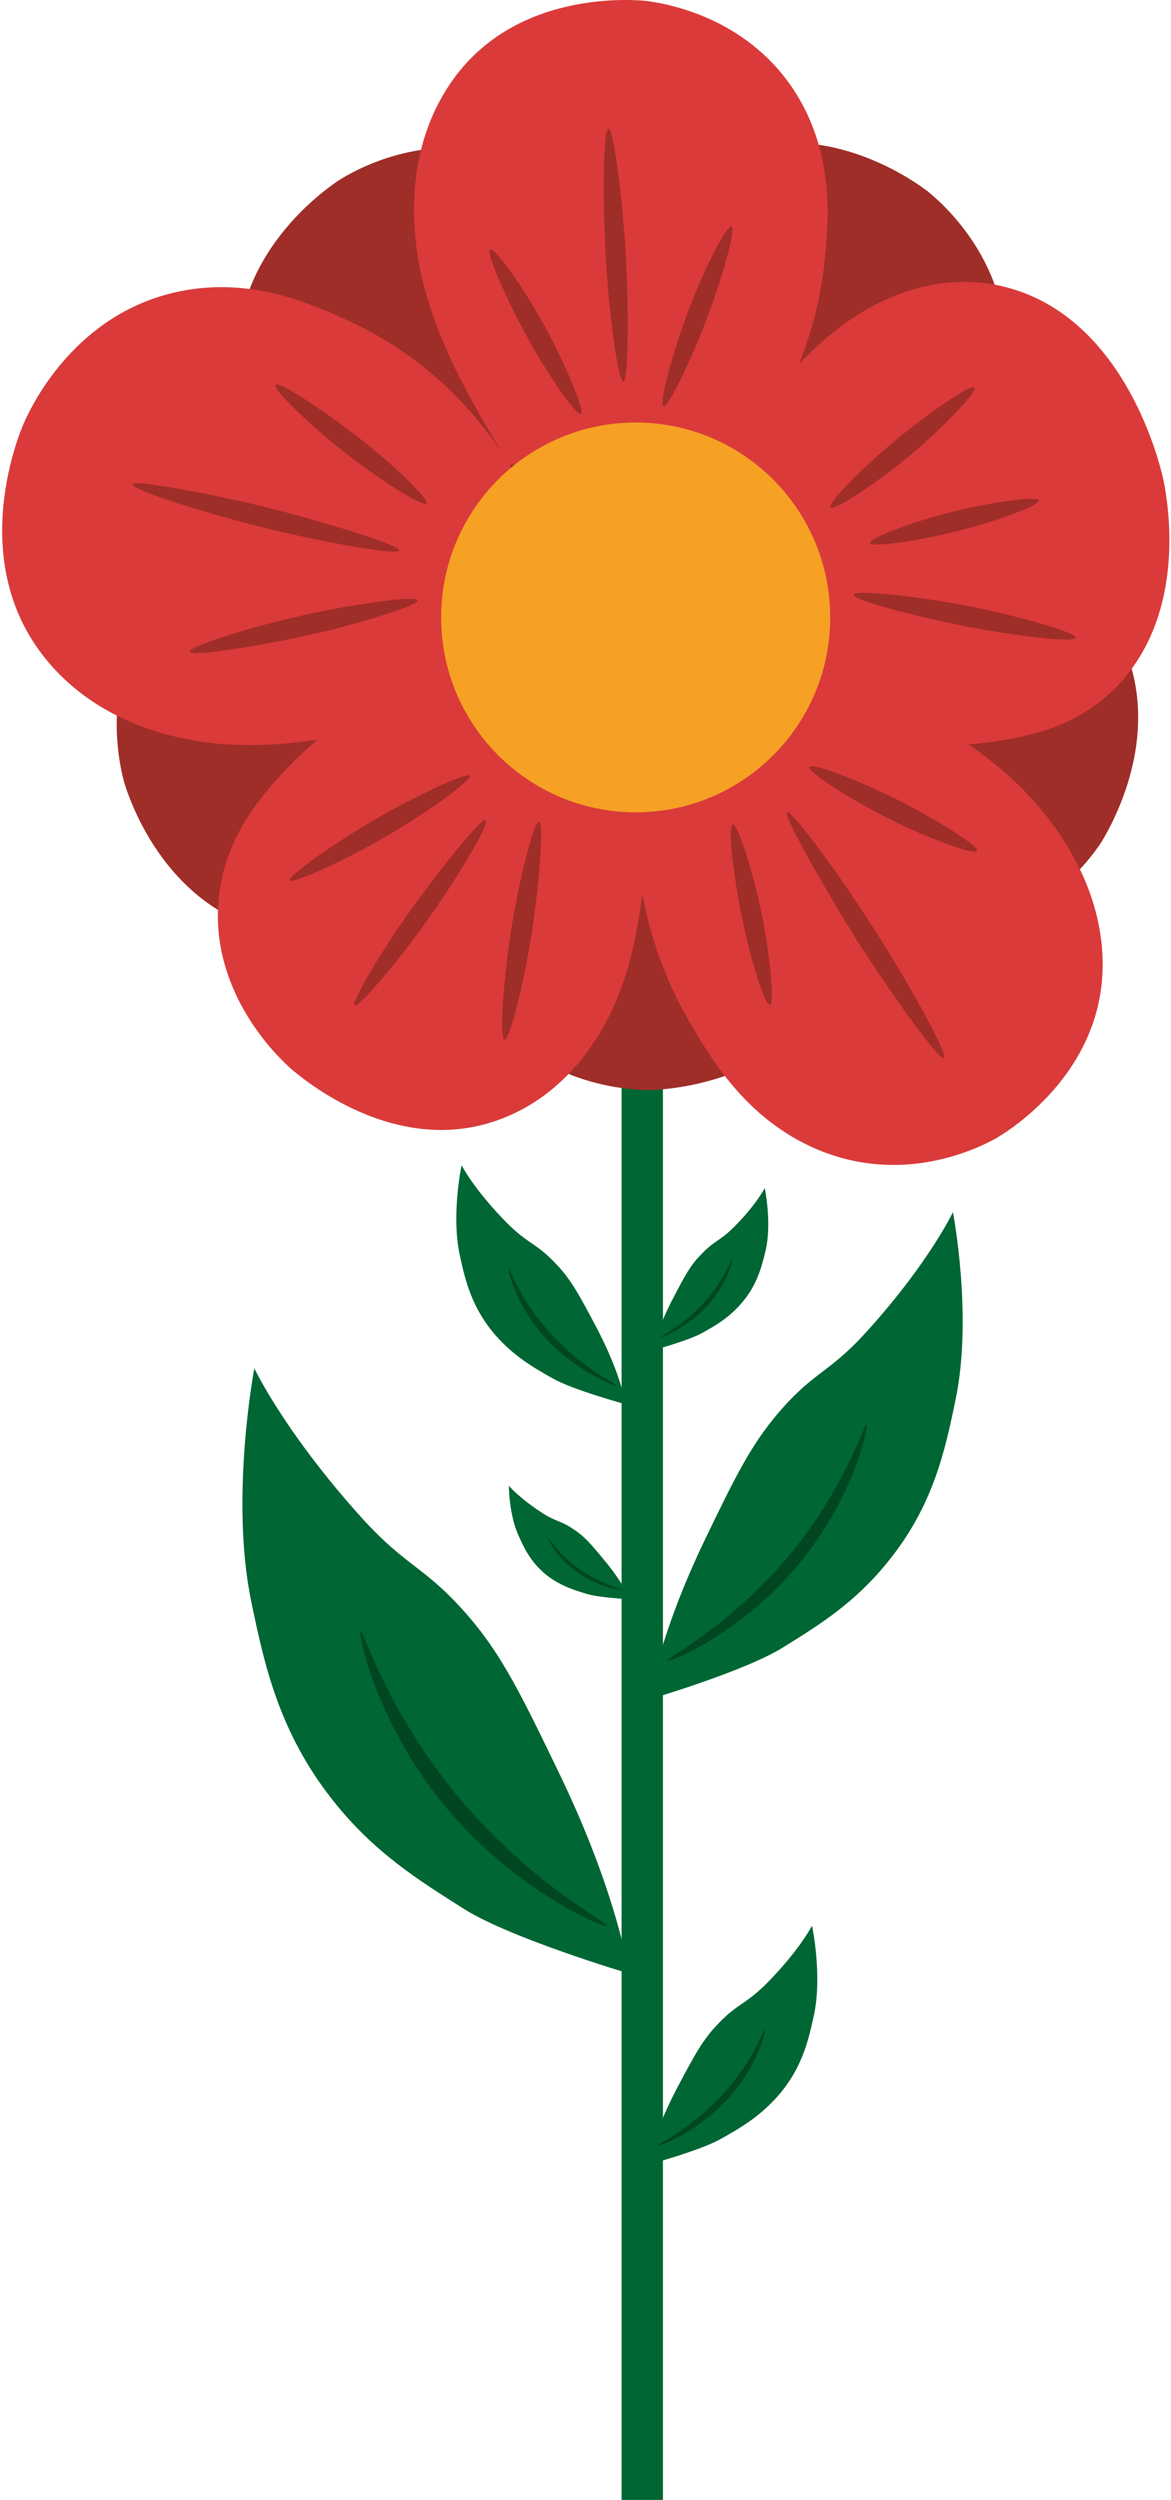 <svg width="67" height="143" viewBox="0 0 67 143" fill="none" xmlns="http://www.w3.org/2000/svg">
<path d="M37.931 50.373H35.564V143H37.931V50.373Z" fill="#006633"/>
<path d="M41.806 35.083C44.25 38.209 46.721 41.413 48.099 45.294C48.905 47.586 49.841 51.91 47.891 55.999C44.926 62.251 37.567 62.329 37.203 62.355C35.876 62.355 30.961 62.069 27.762 57.771C25.292 54.437 25.266 50.633 25.266 48.367C25.292 44.278 26.462 40.266 28.725 36.854" fill="#9F2D28"/>
<path d="M34.576 42.116C32.209 45.294 29.739 48.498 26.358 50.842C24.33 52.196 20.429 54.228 15.982 53.395C9.194 52.144 7.192 45.033 7.088 44.694C6.75 43.392 5.736 38.573 9.064 34.379C11.639 31.123 15.306 30.134 17.49 29.535C21.443 28.493 25.604 28.597 29.479 29.899" fill="#9F2D28"/>
<path d="M32.444 29.326C32.496 25.367 32.574 21.303 33.926 17.422C34.732 15.13 36.683 11.171 40.766 9.191C46.981 6.169 52.78 10.728 53.066 10.936C54.106 11.77 57.747 15.078 57.565 20.418C57.409 24.559 55.043 27.529 53.638 29.326C51.064 32.504 47.657 34.9 43.756 36.125" fill="#9F2D28"/>
<path d="M42.872 29.196C46.825 28.883 50.856 28.597 54.861 29.613C57.201 30.212 61.336 31.801 63.651 35.708C67.213 41.621 63.208 47.82 63.026 48.159C62.298 49.279 59.334 53.212 54.002 53.499C49.867 53.707 46.695 51.623 44.796 50.373C41.39 48.107 38.737 44.903 37.151 41.126" fill="#9F2D28"/>
<path d="M30.025 35.864C26.306 34.536 22.483 33.155 19.259 30.602C17.36 29.092 14.239 25.966 13.693 21.46C12.835 14.583 19.025 10.572 19.311 10.363C20.429 9.634 24.72 7.263 29.739 9.165C33.588 10.65 35.668 13.854 36.891 15.755C39.075 19.22 40.219 23.231 40.115 27.32" fill="#9F2D28"/>
<path d="M29.141 26.591C27.087 23.205 25.006 19.714 24.096 15.703C23.576 13.333 23.134 8.931 25.552 5.101C29.219 -0.759 36.553 0.022 36.917 0.048C38.243 0.204 43.08 1.064 45.759 5.701C47.813 9.295 47.397 13.072 47.137 15.338C46.643 19.402 45.004 23.231 42.352 26.357" fill="#DA3A3A"/>
<path d="M35.668 21.824C35.382 21.876 34.836 18.047 34.654 14.583C34.472 11.275 34.524 7.42 34.81 7.368C35.096 7.316 35.59 11.171 35.798 14.427C35.98 17.761 35.954 21.772 35.668 21.824Z" fill="#9F2D28"/>
<path d="M37.957 23.231C37.697 23.101 38.477 20.157 39.413 17.709C40.297 15.364 41.598 12.812 41.858 12.968C42.118 13.124 41.286 16.016 40.401 18.334C39.517 20.652 38.217 23.361 37.957 23.231Z" fill="#9F2D28"/>
<path d="M28.049 14.296C28.257 14.062 29.895 16.354 31.143 18.62C32.314 20.756 33.458 23.465 33.25 23.674C33.042 23.882 31.429 21.564 30.259 19.454C29.089 17.344 27.815 14.531 28.049 14.296Z" fill="#9F2D28"/>
<path d="M41.416 26.2C43.652 23.127 45.941 20.001 49.087 17.995C50.934 16.823 54.574 15.208 58.631 16.771C64.821 19.167 66.511 27.164 66.589 27.555C66.875 29.04 67.707 34.406 64.613 38.443C62.22 41.569 58.839 42.116 56.811 42.428C51.818 43.21 47.657 41.23 45.837 40.214" fill="#DA3A3A"/>
<path d="M49.789 31.071C49.685 30.811 52.182 29.847 54.496 29.274C56.707 28.727 59.334 28.362 59.438 28.623C59.541 28.883 57.019 29.821 54.834 30.368C52.65 30.915 49.893 31.332 49.789 31.071Z" fill="#9F2D28"/>
<path d="M48.853 34.015C48.931 33.728 52.468 34.093 55.511 34.692C58.397 35.265 61.648 36.203 61.544 36.489C61.44 36.776 57.929 36.359 55.042 35.786C52.156 35.213 48.749 34.301 48.853 34.015Z" fill="#9F2D28"/>
<path d="M55.745 22.163C56.005 22.319 54.054 24.377 52.104 26.018C50.231 27.581 47.787 29.196 47.527 29.04C47.267 28.883 49.243 26.852 51.116 25.289C52.988 23.726 55.485 21.981 55.745 22.163Z" fill="#9F2D28"/>
<path d="M47.007 38.156C50.726 39.824 54.548 41.543 57.747 44.408C59.62 46.101 62.662 49.592 63.052 54.228C63.651 61.339 57.253 64.96 56.941 65.142C55.745 65.793 51.324 67.903 46.331 65.559C42.456 63.736 40.505 60.271 39.309 58.214C37.229 54.515 36.215 50.321 36.422 46.075" fill="#DA3A3A"/>
<path d="M45.03 46.466C45.239 46.257 47.917 49.852 50.05 53.212C52.104 56.416 54.236 60.297 54.002 60.506C53.768 60.714 51.142 57.067 49.113 53.916C47.085 50.685 44.822 46.648 45.03 46.466Z" fill="#9F2D28"/>
<path d="M41.936 47.169C42.222 47.143 43.106 49.93 43.6 52.379C44.068 54.723 44.328 57.458 44.042 57.484C43.756 57.51 42.898 54.723 42.43 52.379C41.962 50.034 41.624 47.195 41.936 47.169Z" fill="#9F2D28"/>
<path d="M55.901 48.654C55.849 48.966 53.196 48.003 50.908 46.856C48.723 45.763 46.253 44.2 46.305 43.887C46.357 43.575 49.009 44.59 51.168 45.658C53.326 46.726 55.953 48.341 55.901 48.654Z" fill="#9F2D28"/>
<path d="M37.125 46.283C36.917 49.982 36.709 53.759 35.252 57.25C34.394 59.307 32.34 62.772 28.335 64.126C22.223 66.21 16.788 61.261 16.502 61.001C15.514 60.089 12.107 56.572 12.497 51.597C12.783 47.742 15.202 45.242 16.632 43.731C20.195 40.032 24.486 38.912 26.436 38.547" fill="#DA3A3A"/>
<path d="M27.789 46.909C28.049 47.039 26.28 50.06 24.486 52.587C22.769 55.01 20.533 57.64 20.299 57.51C20.065 57.38 21.833 54.358 23.55 51.988C25.266 49.618 27.529 46.778 27.789 46.909Z" fill="#9F2D28"/>
<path d="M26.878 44.382C26.982 44.642 24.33 46.57 21.859 47.977C19.493 49.331 16.658 50.607 16.58 50.347C16.502 50.087 19.155 48.211 21.495 46.856C23.836 45.502 26.774 44.121 26.878 44.382Z" fill="#9F2D28"/>
<path d="M28.881 59.464C28.569 59.516 28.777 56.208 29.245 53.212C29.687 50.373 30.545 47.013 30.831 46.987C31.117 46.961 30.883 50.269 30.467 53.082C30.051 55.895 29.193 59.412 28.881 59.464Z" fill="#9F2D28"/>
<path d="M25.162 40.735C21.105 41.803 16.944 42.897 12.653 42.559C10.131 42.35 5.606 41.413 2.589 37.661C-2.014 31.957 1.211 24.559 1.367 24.195C1.965 22.84 4.435 18.047 9.923 16.745C14.188 15.729 17.802 17.37 19.961 18.36C25.318 20.808 28.179 24.924 29.323 26.852" fill="#DA3A3A"/>
<path d="M22.848 31.488C22.822 31.775 18.66 31.071 15.02 30.16C11.535 29.3 7.53 27.998 7.582 27.711C7.634 27.425 11.769 28.18 15.228 29.014C18.687 29.899 22.873 31.176 22.848 31.488Z" fill="#9F2D28"/>
<path d="M24.408 28.805C24.2 29.014 21.625 27.399 19.571 25.758C17.594 24.195 15.566 22.215 15.774 22.007C15.982 21.798 18.53 23.491 20.481 25.002C22.431 26.513 24.616 28.597 24.408 28.805Z" fill="#9F2D28"/>
<path d="M10.859 37.297C10.677 37.036 14.031 35.942 17.152 35.239C20.117 34.562 23.732 34.067 23.888 34.327C24.044 34.588 20.689 35.656 17.75 36.307C14.812 36.958 11.041 37.557 10.859 37.297Z" fill="#9F2D28"/>
<path d="M36.37 46.466C42.518 46.466 47.501 41.474 47.501 35.317C47.501 29.16 42.518 24.169 36.37 24.169C30.223 24.169 25.24 29.16 25.24 35.317C25.24 41.474 30.223 46.466 36.37 46.466Z" fill="#F6A124"/>
<path d="M37.151 97.207C37.151 97.207 37.645 93.665 40.323 88.091C42.066 84.47 42.976 82.647 44.51 80.849C46.643 78.349 47.423 78.609 49.737 76.004C53.196 72.149 54.523 69.336 54.523 69.336C54.523 69.336 55.667 75.275 54.678 80.042C54.08 82.959 53.404 86.085 50.882 89.237C48.957 91.659 46.903 92.936 44.796 94.238C42.638 95.593 37.151 97.207 37.151 97.207Z" fill="#006633"/>
<path d="M38.191 94.993C38.087 94.863 41.728 93.066 45.108 89.028C48.411 85.069 49.451 81.396 49.581 81.474C49.711 81.553 48.853 85.772 45.55 89.653C42.352 93.43 38.295 95.124 38.191 94.993Z" fill="#004620"/>
<path d="M35.98 112.888C35.98 112.888 35.382 108.486 32.053 101.557C29.895 97.077 28.777 94.785 26.904 92.571C24.252 89.471 23.316 89.784 20.455 86.554C16.19 81.761 14.552 78.27 14.552 78.27C14.552 78.27 13.147 85.642 14.37 91.581C15.124 95.228 15.956 99.083 19.051 102.99C21.417 105.986 23.992 107.575 26.54 109.19C29.219 110.883 35.98 112.888 35.98 112.888Z" fill="#006633"/>
<path d="M34.706 110.153C34.836 109.997 30.337 107.757 26.176 102.73C22.093 97.807 20.819 93.248 20.637 93.326C20.455 93.404 21.547 98.666 25.604 103.485C29.583 108.2 34.576 110.31 34.706 110.153Z" fill="#004620"/>
<path d="M35.798 80.328C35.798 80.328 35.538 78.583 34.082 75.848C33.146 74.077 32.652 73.165 31.82 72.305C30.675 71.081 30.259 71.212 28.985 69.935C27.112 68.034 26.41 66.653 26.41 66.653C26.41 66.653 25.786 69.57 26.332 71.915C26.644 73.347 27.034 74.884 28.387 76.421C29.427 77.593 30.545 78.245 31.663 78.87C32.834 79.521 35.798 80.328 35.798 80.328Z" fill="#006633"/>
<path d="M35.252 79.234C35.304 79.182 33.354 78.296 31.533 76.317C29.713 74.337 29.193 72.566 29.115 72.592C29.037 72.618 29.505 74.702 31.273 76.603C33.016 78.479 35.2 79.312 35.252 79.234Z" fill="#004620"/>
<path d="M41.208 122.37C42.326 121.745 43.444 121.094 44.484 119.921C45.837 118.385 46.227 116.848 46.539 115.415C47.085 113.071 46.461 110.153 46.461 110.153C46.461 110.153 45.758 111.534 43.886 113.435C42.612 114.712 42.196 114.582 41.051 115.806C40.219 116.665 39.725 117.577 38.789 119.348C37.333 122.083 37.073 123.829 37.073 123.829C37.073 123.829 40.037 123.021 41.208 122.37Z" fill="#006633"/>
<path d="M41.598 120.104C43.366 118.202 43.834 116.118 43.756 116.092C43.678 116.066 43.158 117.838 41.337 119.817C39.517 121.797 37.567 122.682 37.619 122.735C37.671 122.813 39.855 121.979 41.598 120.104Z" fill="#004620"/>
<path d="M40.193 76.239C40.947 75.822 41.702 75.379 42.404 74.572C43.314 73.53 43.574 72.488 43.808 71.524C44.172 69.935 43.756 67.956 43.756 67.956C43.756 67.956 43.288 68.893 42.014 70.17C41.156 71.029 40.869 70.951 40.089 71.785C39.517 72.358 39.179 72.983 38.555 74.181C37.567 76.03 37.385 77.229 37.385 77.229C37.385 77.229 39.413 76.682 40.193 76.239Z" fill="#006633"/>
<path d="M40.453 74.702C41.65 73.4 41.962 71.993 41.91 71.993C41.858 71.967 41.494 73.165 40.271 74.52C39.049 75.874 37.723 76.473 37.749 76.499C37.801 76.551 39.283 75.978 40.453 74.702Z" fill="#004620"/>
<path d="M36.032 91.477C36.032 91.477 35.668 90.539 34.524 89.185C33.796 88.299 33.406 87.856 32.834 87.492C32.054 86.945 31.82 87.075 30.961 86.502C29.687 85.668 29.115 84.991 29.115 84.991C29.115 84.991 29.115 86.71 29.713 87.934C30.051 88.69 30.467 89.497 31.403 90.201C32.132 90.722 32.834 90.956 33.536 91.164C34.264 91.399 36.032 91.477 36.032 91.477Z" fill="#006633"/>
<path d="M35.59 90.93C35.616 90.904 34.42 90.643 33.146 89.758C31.898 88.872 31.377 87.934 31.351 87.96C31.299 87.986 31.82 89.08 33.042 89.94C34.238 90.8 35.564 90.982 35.59 90.93Z" fill="#004620"/>
</svg>
